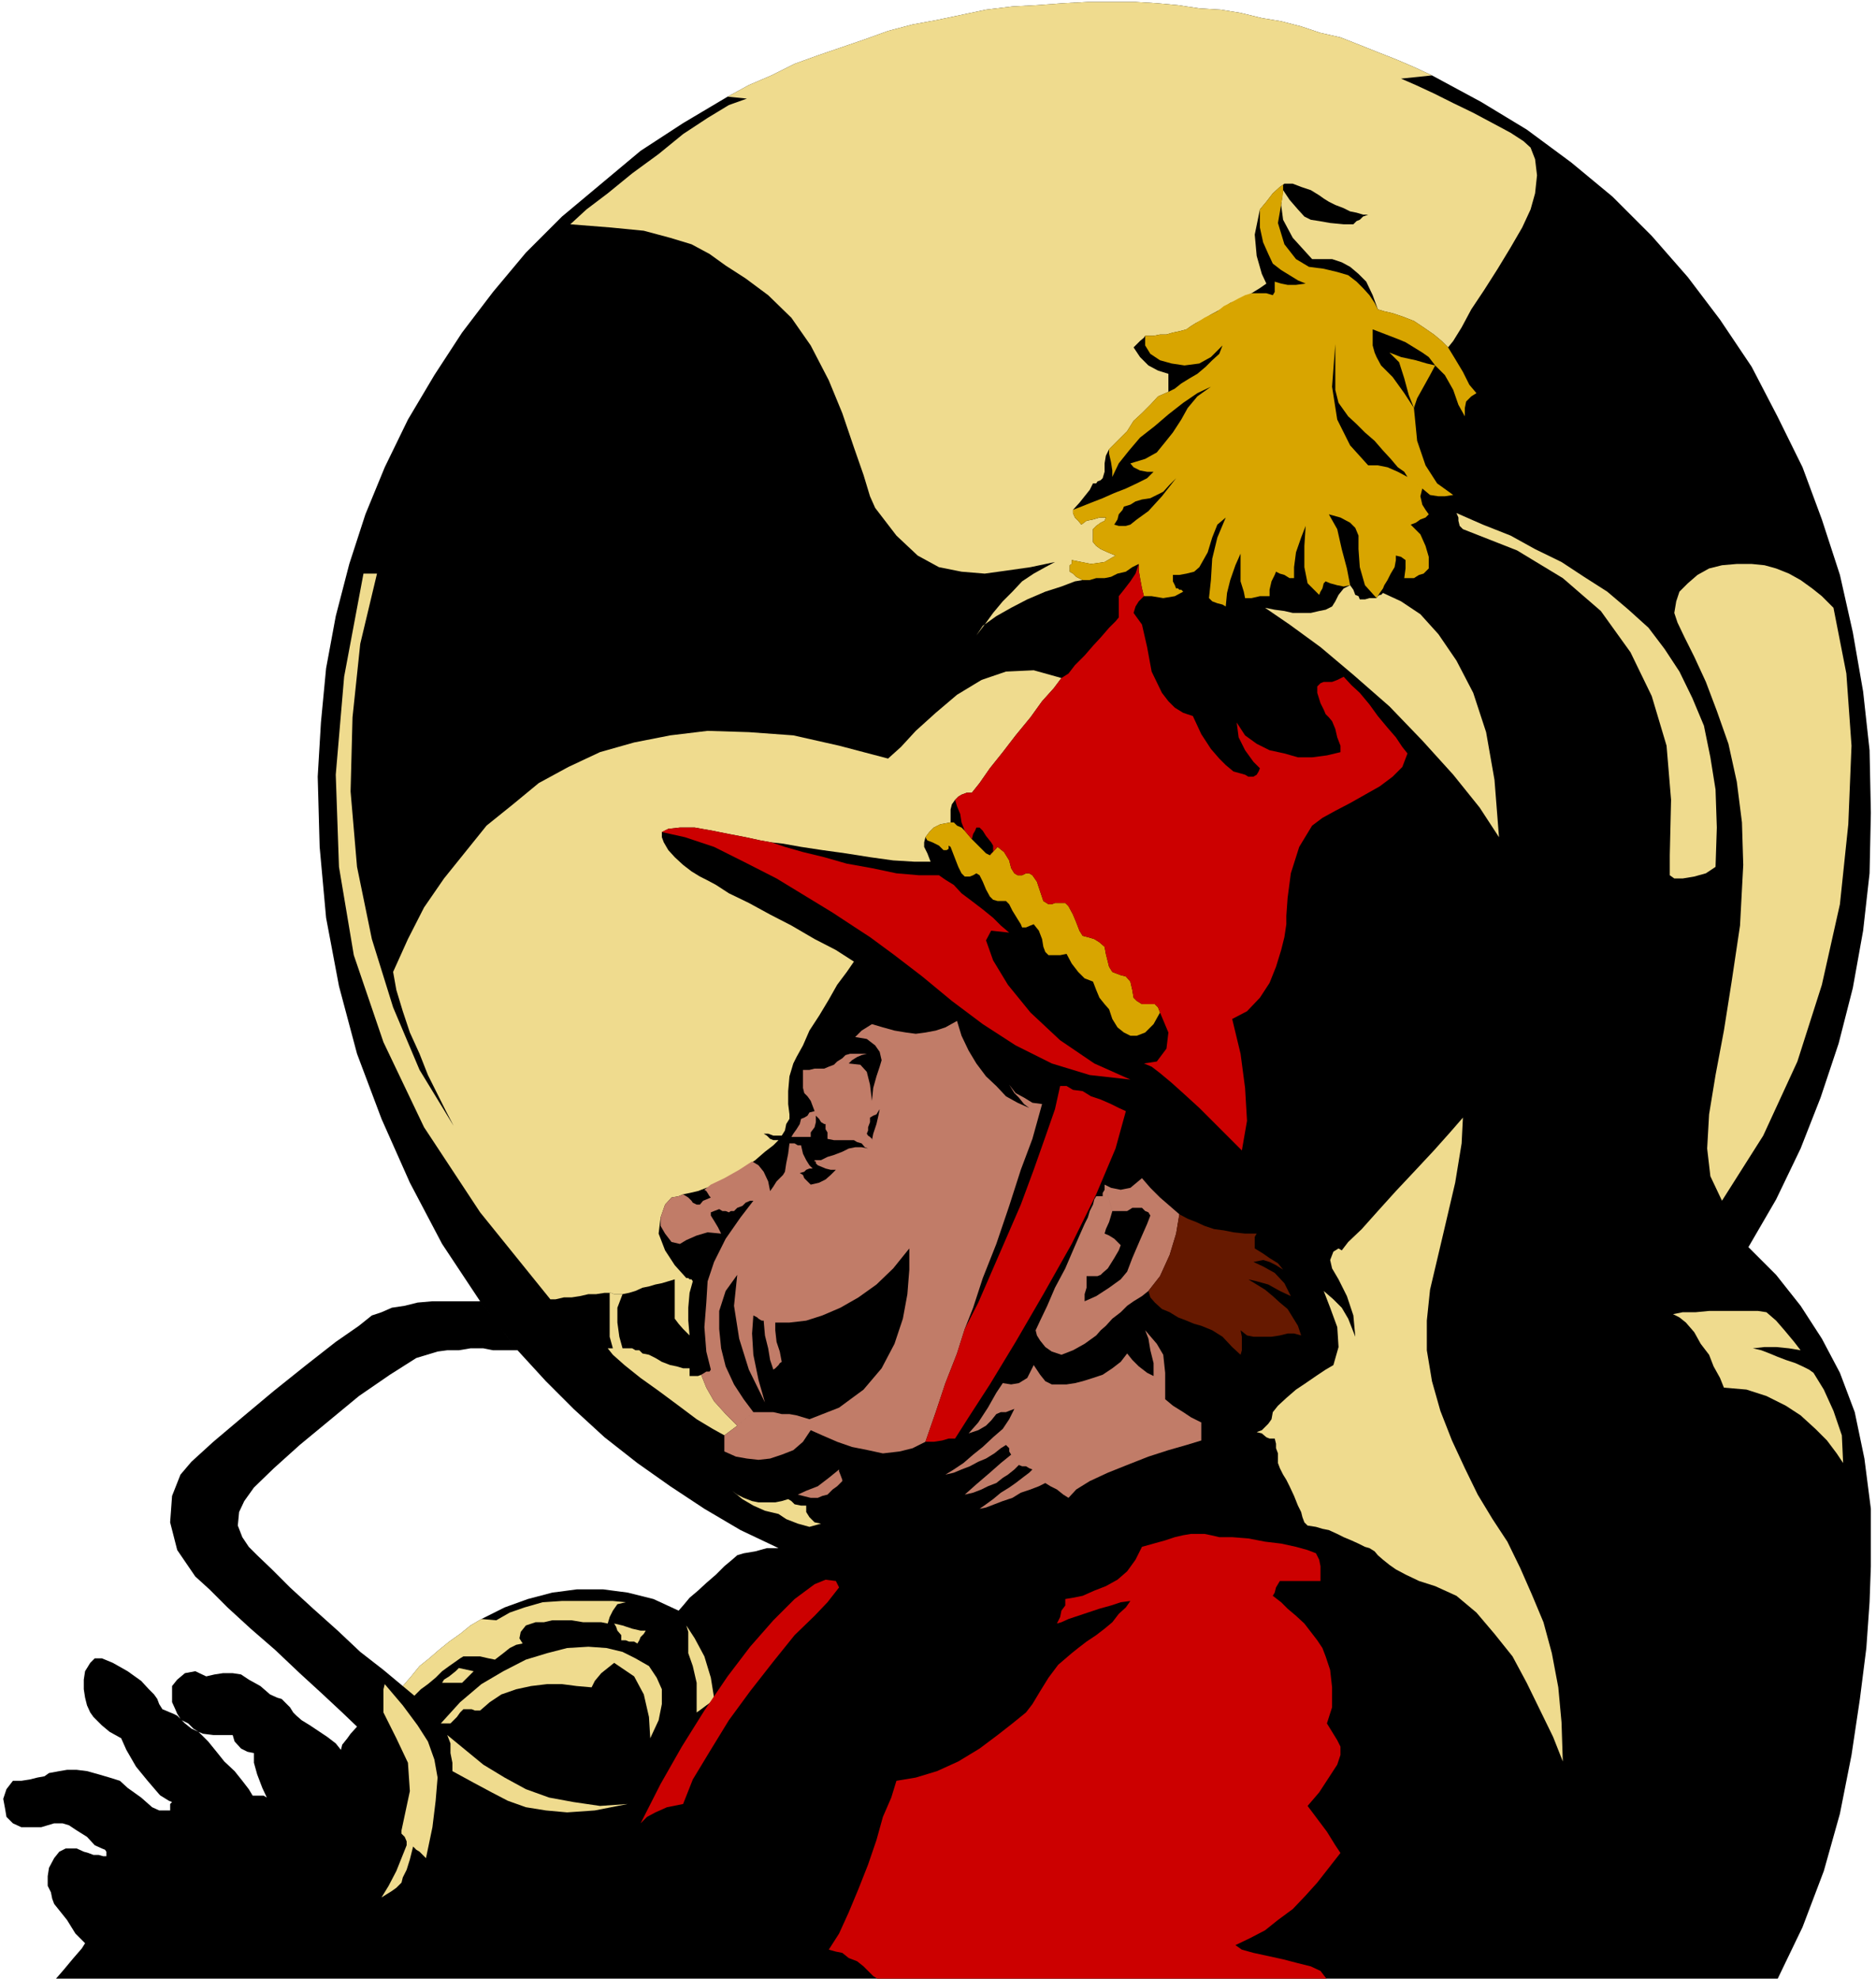 <?xml version="1.0" encoding="UTF-8" standalone="no"?>
<svg
   xmlns:ooo="http://xml.openoffice.org/svg/export"
   xmlns:dc="http://purl.org/dc/elements/1.1/"
   xmlns:cc="http://creativecommons.org/ns#"
   xmlns:rdf="http://www.w3.org/1999/02/22-rdf-syntax-ns#"
   xmlns:svg="http://www.w3.org/2000/svg"
   xmlns="http://www.w3.org/2000/svg"
   xmlns:sodipodi="http://sodipodi.sourceforge.net/DTD/sodipodi-0.dtd"
   xmlns:inkscape="http://www.inkscape.org/namespaces/inkscape"
   version="1.2"
   width="29.11mm"
   height="30.71mm"
   viewBox="0 0 2911 3071"
   preserveAspectRatio="xMidYMid"
   xml:space="preserve"
   id="svg129"
   sodipodi:docname="mrchbnd3.svg"
   style="fill-rule:evenodd;stroke-width:28.222;stroke-linejoin:round"
   inkscape:version="0.92.5 (2060ec1f9f, 2020-04-08)"><sodipodi:namedview
   pagecolor="#ffffff"
   bordercolor="#666666"
   borderopacity="1"
   objecttolerance="10"
   gridtolerance="10"
   guidetolerance="10"
   inkscape:pageopacity="0"
   inkscape:pageshadow="2"
   inkscape:window-width="664"
   inkscape:window-height="487"
   id="namedview131"
   showgrid="false"
   inkscape:zoom="0.2102413"
   inkscape:cx="55.029922"
   inkscape:cy="58.015746"
   inkscape:window-x="0"
   inkscape:window-y="0"
   inkscape:window-maximized="0"
   inkscape:current-layer="svg129" />
 <defs
   class="ClipPathGroup"
   id="defs8">
  <clipPath
   id="presentation_clip_path"
   clipPathUnits="userSpaceOnUse">
   <rect
   x="0"
   y="0"
   width="21000"
   height="29700"
   id="rect2" />
  </clipPath>
  <clipPath
   id="presentation_clip_path_shrink"
   clipPathUnits="userSpaceOnUse">
   <rect
   x="21"
   y="29"
   width="20958"
   height="29641"
   id="rect5" />
  </clipPath>
 </defs>
 <defs
   class="TextShapeIndex"
   id="defs12">
  <g
   ooo:slide="id1"
   ooo:id-list="id3"
   id="g10" />
 </defs>
 <defs
   class="EmbeddedBulletChars"
   id="defs44">
  <g
   id="bullet-char-template-57356"
   transform="matrix(4.8828125e-4,0,0,-4.8828125e-4,0,0)">
   <path
   d="M 580,1141 1163,571 580,0 -4,571 Z"
   id="path14"
   inkscape:connector-curvature="0" />
  </g>
  <g
   id="bullet-char-template-57354"
   transform="matrix(4.8828125e-4,0,0,-4.8828125e-4,0,0)">
   <path
   d="M 8,1128 H 1137 V 0 H 8 Z"
   id="path17"
   inkscape:connector-curvature="0" />
  </g>
  <g
   id="bullet-char-template-10146"
   transform="matrix(4.8828125e-4,0,0,-4.8828125e-4,0,0)">
   <path
   d="M 174,0 602,739 174,1481 1456,739 Z M 1358,739 309,1346 659,739 Z"
   id="path20"
   inkscape:connector-curvature="0" />
  </g>
  <g
   id="bullet-char-template-10132"
   transform="matrix(4.8828125e-4,0,0,-4.8828125e-4,0,0)">
   <path
   d="M 2015,739 1276,0 H 717 l 543,543 H 174 v 393 h 1086 l -543,545 h 557 z"
   id="path23"
   inkscape:connector-curvature="0" />
  </g>
  <g
   id="bullet-char-template-10007"
   transform="matrix(4.8828125e-4,0,0,-4.8828125e-4,0,0)">
   <path
   d="m 0,-2 c -7,16 -16,29 -25,39 l 381,530 c -94,256 -141,385 -141,387 0,25 13,38 40,38 9,0 21,-2 34,-5 21,4 42,12 65,25 l 27,-13 111,-251 280,301 64,-25 24,25 c 21,-10 41,-24 62,-43 C 886,937 835,863 770,784 769,783 710,716 594,584 L 774,223 c 0,-27 -21,-55 -63,-84 l 16,-20 C 717,90 699,76 672,76 641,76 570,178 457,381 L 164,-76 c -22,-34 -53,-51 -92,-51 -42,0 -63,17 -64,51 -7,9 -10,24 -10,44 0,9 1,19 2,30 z"
   id="path26"
   inkscape:connector-curvature="0" />
  </g>
  <g
   id="bullet-char-template-10004"
   transform="matrix(4.8828125e-4,0,0,-4.8828125e-4,0,0)">
   <path
   d="M 285,-33 C 182,-33 111,30 74,156 52,228 41,333 41,471 c 0,78 14,145 41,201 34,71 87,106 158,106 53,0 88,-31 106,-94 l 23,-176 c 8,-64 28,-97 59,-98 l 735,706 c 11,11 33,17 66,17 42,0 63,-15 63,-46 V 965 c 0,-36 -10,-64 -30,-84 L 442,47 C 390,-6 338,-33 285,-33 Z"
   id="path29"
   inkscape:connector-curvature="0" />
  </g>
  <g
   id="bullet-char-template-9679"
   transform="matrix(4.8828125e-4,0,0,-4.8828125e-4,0,0)">
   <path
   d="M 813,0 C 632,0 489,54 383,161 276,268 223,411 223,592 c 0,181 53,324 160,431 106,107 249,161 430,161 179,0 323,-54 432,-161 108,-107 162,-251 162,-431 0,-180 -54,-324 -162,-431 C 1136,54 992,0 813,0 Z"
   id="path32"
   inkscape:connector-curvature="0" />
  </g>
  <g
   id="bullet-char-template-8226"
   transform="matrix(4.8828125e-4,0,0,-4.8828125e-4,0,0)">
   <path
   d="m 346,457 c -73,0 -137,26 -191,78 -54,51 -81,114 -81,188 0,73 27,136 81,188 54,52 118,78 191,78 73,0 134,-26 185,-79 51,-51 77,-114 77,-187 0,-75 -25,-137 -76,-188 -50,-52 -112,-78 -186,-78 z"
   id="path35"
   inkscape:connector-curvature="0" />
  </g>
  <g
   id="bullet-char-template-8211"
   transform="matrix(4.8828125e-4,0,0,-4.8828125e-4,0,0)">
   <path
   d="M -4,459 H 1135 V 606 H -4 Z"
   id="path38"
   inkscape:connector-curvature="0" />
  </g>
  <g
   id="bullet-char-template-61548"
   transform="matrix(4.8828125e-4,0,0,-4.8828125e-4,0,0)">
   <path
   d="m 173,740 c 0,163 58,303 173,419 116,115 255,173 419,173 163,0 302,-58 418,-173 116,-116 174,-256 174,-419 0,-163 -58,-303 -174,-418 C 1067,206 928,148 765,148 601,148 462,206 346,322 231,437 173,577 173,740 Z"
   id="path41"
   inkscape:connector-curvature="0" />
  </g>
 </defs>
 <g
   id="g49"
   transform="translate(-9044,-13314)">
  <g
   id="id2"
   class="Master_Slide">
   <g
   id="bg-id2"
   class="Background" />
   <g
   id="bo-id2"
   class="BackgroundObjects" />
  </g>
 </g>
 <g
   class="SlideGroup"
   id="g127"
   transform="translate(-9044,-13314)">
  <g
   id="g125">
   <g
   id="container-id1">
    <g
   id="id1"
   class="Slide"
   clip-path="url(#presentation_clip_path)">
     <g
   class="Page"
   id="g121">
      <g
   class="Graphic"
   id="g119">
       <g
   id="id3">
        <rect
   class="BoundingBox"
   x="9044"
   y="13314"
   width="2911"
   height="3071"
   id="rect51"
   style="fill:none;stroke:none" />
        <defs
   id="defs56">
         <clipPath
   id="clip_path_1"
   clipPathUnits="userSpaceOnUse">
          <path
   d="m 9044,13314 h 2910 v 3070 H 9044 Z"
   id="path53"
   inkscape:connector-curvature="0" />
         </clipPath>
        </defs>
        <g
   clip-path="url(#clip_path_1)"
   id="g116">
         <path
   d="m 9789,15333 -59,-89 -50,-95 -44,-99 -38,-101 -28,-105 -20,-106 -10,-110 -3,-109 5,-84 8,-84 15,-81 21,-81 25,-77 30,-73 36,-74 41,-69 43,-66 48,-63 51,-61 56,-56 61,-51 61,-51 66,-43 69,-41 33,-18 35,-15 36,-18 36,-13 35,-12 38,-13 36,-13 38,-10 38,-7 38,-8 38,-8 41,-5 38,-2 41,-3 38,-2 h 41 33 l 33,2 33,3 33,5 33,2 31,5 33,8 30,5 31,8 30,10 31,7 28,11 30,12 28,11 28,12 28,13 76,41 71,43 69,51 64,53 61,61 56,64 50,66 49,73 40,77 39,79 30,81 28,86 20,89 16,92 10,91 2,97 -2,94 -10,89 -16,89 -22,86 -28,84 -31,79 -38,79 -43,74 43,43 38,48 33,51 28,53 23,61 15,72 10,78 v 89 l -2,56 -5,71 -10,79 -13,87 -18,91 -25,89 -33,87 -39,81 h -254 -445 -696 -1277 l 13,-15 15,-18 13,-15 5,-8 -15,-15 -13,-21 -12,-15 -8,-10 -3,-8 -2,-10 -5,-10 v -15 l 2,-13 8,-15 8,-10 10,-5 h 7 10 l 11,5 7,2 8,3 h 8 l 7,2 h 5 v -2 -5 l -2,-3 -5,-2 -11,-5 -12,-13 -16,-10 -12,-8 -10,-3 h -13 l -10,3 -10,3 h -13 -18 l -13,-6 -10,-10 -2,-12 -3,-16 5,-15 10,-13 h 13 l 13,-2 12,-3 11,-2 7,-5 16,-3 12,-2 h 15 l 16,2 18,5 17,5 16,5 12,11 21,15 17,15 11,5 h 5 5 2 5 v -2 -5 -3 l 3,-3 -5,-2 -8,-5 -5,-3 -2,-2 -18,-21 -18,-22 -15,-26 -8,-18 -18,-10 -12,-10 -13,-13 -5,-7 -5,-11 -3,-12 -2,-13 v -15 l 2,-13 8,-13 7,-7 h 11 l 17,7 23,13 21,15 12,13 8,8 5,7 3,8 5,8 5,2 7,3 5,2 6,3 7,7 10,5 8,8 8,5 5,5 10,10 13,16 12,15 16,15 12,15 10,13 6,10 h 5 5 7 l 5,3 -7,-15 -8,-21 -5,-18 v -15 l -10,-2 -10,-5 -10,-11 -3,-10 h -15 -15 l -16,-2 -7,-3 -11,-5 -10,-8 -7,-7 -5,-8 -3,-7 -5,-11 v -12 -13 l 8,-10 12,-10 16,-3 17,8 13,-3 13,-2 h 15 l 13,2 12,8 18,10 15,13 11,5 7,2 3,3 5,5 5,5 5,8 5,5 8,7 13,8 12,8 15,10 13,10 8,10 2,-8 8,-10 5,-7 10,-11 -23,-22 -30,-28 -36,-33 -38,-36 -38,-33 -36,-33 -28,-28 -22,-20 -28,-41 -11,-43 3,-41 13,-33 17,-20 34,-31 45,-38 49,-41 50,-40 46,-36 36,-25 20,-16 15,-5 16,-7 20,-3 20,-5 23,-2 h 23 25 26 l 58,76 h -10 -12 -16 l -15,-3 h -20 l -18,3 h -18 l -15,2 -33,10 -41,26 -48,33 -46,38 -46,38 -40,36 -31,30 -15,21 -8,17 -2,21 7,18 10,15 13,13 23,22 28,28 36,33 38,34 35,33 36,28 30,25 13,-15 13,-16 15,-12 15,-13 16,-13 17,-12 16,-13 17,-10 36,-18 36,-13 38,-10 38,-5 h 41 l 38,5 40,10 39,18 7,-8 10,-12 13,-11 13,-12 15,-13 13,-13 12,-10 8,-7 10,-3 18,-3 18,-5 h 18 l -59,-28 -56,-33 -53,-35 -51,-36 -51,-40 -48,-44 -43,-43 -44,-48 z"
   id="path58"
   inkscape:connector-curvature="0"
   style="fill:#000000;stroke:none" />
         <path
   d="m 11370,14613 -30,-46 -41,-51 -48,-53 -51,-53 -56,-49 -51,-43 -48,-35 -38,-26 15,3 15,2 13,3 h 15 13 l 13,-3 10,-2 10,-5 5,-8 5,-10 8,-10 10,-5 5,7 3,8 5,2 2,5 h 8 l 7,-2 h 5 6 l 2,-3 3,-2 h 2 l 3,-3 28,13 30,20 28,31 28,41 26,50 20,61 13,74 z"
   id="path60"
   inkscape:connector-curvature="0"
   style="fill:#efdb8e;stroke:none" />
         <path
   d="m 9791,15826 -17,10 -16,13 -17,12 -16,13 -15,13 -15,12 -13,16 -13,15 18,15 10,-10 11,-8 12,-10 10,-10 11,-8 10,-7 7,-5 5,-3 h 11 15 l 13,3 10,2 13,-10 10,-8 10,-5 10,-2 -5,-8 2,-10 8,-10 15,-5 h 13 l 13,-3 h 15 15 l 18,3 h 13 15 l 10,2 3,-10 5,-10 7,-10 13,-3 -20,-2 h -23 -28 -28 l -30,2 -28,8 -23,8 -21,12 z"
   id="path62"
   inkscape:connector-curvature="0"
   style="fill:#efdb8e;stroke:none" />
         <path
   d="m 10994,15536 8,2 7,6 5,2 h 8 l 2,8 v 7 l 3,8 v 8 7 l 3,8 5,10 5,8 5,10 7,15 6,15 5,10 2,8 3,8 5,5 13,2 10,3 10,2 13,6 10,5 12,5 11,5 10,5 7,2 8,5 5,6 8,7 10,8 10,7 15,8 21,10 25,8 33,15 31,26 28,33 28,35 22,41 21,43 20,41 15,38 -2,-61 -5,-54 -10,-53 -13,-48 -18,-43 -18,-41 -20,-41 -23,-35 -23,-38 -20,-41 -20,-43 -18,-46 -13,-46 -8,-48 v -46 l 5,-48 21,-89 18,-77 10,-61 2,-40 -20,23 -25,28 -28,30 -31,33 -28,31 -25,28 -21,20 -10,13 -5,-3 -8,5 -5,13 3,13 10,17 13,26 10,30 3,33 -11,-28 -10,-17 -13,-13 -15,-13 10,26 11,30 2,31 -8,28 -12,7 -15,10 -16,11 -15,10 -15,13 -13,12 -8,10 -2,11 -5,7 -5,5 -5,5 z"
   id="path64"
   inkscape:connector-curvature="0"
   style="fill:#efdb8e;stroke:none" />
         <path
   d="m 11716,15177 64,-101 53,-115 38,-119 28,-125 13,-124 5,-122 -8,-112 -20,-102 -18,-18 -15,-12 -18,-13 -18,-10 -20,-8 -18,-5 -20,-2 h -23 l -23,2 -20,5 -18,10 -15,13 -13,13 -5,15 -3,18 5,15 11,23 15,30 18,39 17,45 18,51 13,59 8,63 2,66 -5,94 -13,87 -12,76 -13,69 -10,61 -3,53 5,43 z"
   id="path66"
   inkscape:connector-curvature="0"
   style="fill:#efdb8e;stroke:none" />
         <path
   d="m 11304,14110 41,18 43,17 38,21 41,20 35,23 36,23 33,28 31,28 25,33 23,35 20,41 18,43 10,49 8,50 2,59 -2,61 -15,10 -18,5 -18,3 h -13 l -7,-5 v -11 -10 -10 l 2,-86 -7,-84 -23,-77 -33,-68 -46,-64 -59,-51 -71,-43 -84,-33 -5,-5 -2,-8 v -5 z"
   id="path68"
   inkscape:connector-curvature="0"
   style="fill:#efdb8e;stroke:none" />
         <path
   d="m 11291,13853 8,-10 13,-21 15,-28 20,-30 21,-33 20,-33 18,-31 13,-28 7,-25 3,-28 -3,-25 -7,-18 -11,-10 -20,-13 -28,-15 -30,-16 -31,-15 -30,-15 -28,-13 -23,-10 48,-5 -28,-13 -28,-12 -28,-11 -30,-12 -28,-11 -31,-7 -30,-10 -31,-8 -30,-5 -33,-8 -31,-5 -33,-2 -33,-5 -33,-3 -33,-2 h -33 -41 l -38,2 -41,3 -38,2 -41,5 -38,8 -38,8 -38,7 -38,10 -36,13 -38,13 -35,12 -36,13 -36,18 -35,15 -33,18 30,3 -28,10 -33,20 -38,25 -38,31 -41,30 -38,31 -33,25 -25,23 63,5 51,5 41,11 33,10 28,15 25,18 31,20 35,26 36,35 30,43 28,54 21,51 18,53 15,43 10,33 8,18 33,43 33,31 33,18 35,7 36,3 36,-5 35,-5 38,-8 -15,8 -18,10 -18,12 -15,16 -15,15 -15,18 -13,18 -13,17 10,-15 21,-15 23,-13 25,-13 28,-12 25,-8 21,-8 12,-2 -10,-5 -5,-5 -5,-3 v -5 -5 l 3,-2 v -6 0 l 15,3 15,3 21,-3 17,-10 -12,-5 -11,-5 -7,-5 -5,-6 v -20 l 5,-5 7,-5 6,-3 2,-5 h -10 l -10,3 -10,2 -8,6 -5,-6 -5,-5 -3,-7 v -5 l 10,-11 8,-10 8,-10 5,-10 h 5 l 2,-3 5,-2 3,-3 3,-10 v -13 l 2,-12 5,-10 8,-8 10,-10 10,-10 10,-16 13,-12 13,-13 12,-13 16,-7 v -8 -8 -7 -5 l -16,-5 -15,-8 -13,-13 -10,-15 5,-5 5,-5 6,-5 2,-3 h 13 l 10,-2 h 10 l 10,-3 10,-2 11,-3 7,-5 8,-5 10,-5 13,-8 15,-8 15,-10 18,-7 15,-8 13,-8 10,-7 -7,-15 -8,-28 -3,-33 8,-39 10,-12 10,-13 11,-10 7,-5 h 13 l 13,5 15,5 13,8 7,5 8,5 10,5 13,5 10,5 10,2 10,3 h 8 l -8,3 -5,5 -5,2 -5,5 h -15 l -21,-2 -17,-3 -13,-2 -10,-5 -10,-11 -13,-15 -10,-15 -3,23 3,23 15,28 30,33 h 16 15 l 15,5 13,7 13,11 12,12 10,21 8,22 10,3 13,3 15,5 18,7 15,10 16,11 12,10 z"
   id="path70"
   inkscape:connector-curvature="0"
   style="fill:#efdb8e;stroke:none" />
         <path
   d="m 10109,15297 -18,-20 -15,-23 -10,-26 3,-25 7,-20 10,-11 11,-2 7,-3 10,-2 13,-3 13,-5 10,-2 8,-6 12,-7 16,-8 15,-10 15,-10 15,-13 13,-10 8,-8 h -8 l -5,-2 -5,-5 -5,-3 h 7 l 8,3 h 5 8 l 5,-8 2,-10 5,-8 v -7 l -2,-16 v -20 l 2,-23 6,-20 5,-10 10,-18 10,-23 15,-23 15,-25 13,-23 15,-20 11,-16 -28,-18 -33,-17 -36,-21 -33,-17 -33,-18 -31,-15 -20,-13 -15,-8 -10,-5 -13,-8 -13,-10 -13,-12 -10,-11 -7,-12 -3,-8 v -8 l 10,-5 18,-2 h 23 l 28,5 25,5 26,5 23,5 17,3 18,2 28,5 33,5 36,5 38,6 36,5 33,2 h 25 l -5,-13 -5,-10 v -7 l 2,-8 6,-8 7,-7 10,-5 16,-3 v -10 -10 l 2,-8 5,-7 5,-5 5,-3 8,-3 h 8 l 12,-15 16,-23 20,-25 20,-26 23,-28 18,-25 18,-20 12,-16 -43,-12 -43,2 -38,13 -38,23 -33,28 -31,28 -23,25 -20,18 -76,-20 -71,-16 -69,-5 -64,-2 -58,7 -56,11 -53,15 -49,23 -46,25 -40,33 -41,33 -33,41 -33,41 -31,45 -25,49 -23,51 5,28 10,33 11,33 15,33 13,33 15,30 13,26 12,23 -53,-87 -41,-97 -33,-106 -23,-112 -10,-117 3,-115 12,-114 26,-109 h -21 l -30,160 -13,152 5,143 23,137 46,135 63,132 87,132 109,135 h 8 l 13,-3 h 12 l 13,-2 13,-3 h 12 l 13,-2 h 8 2 l 5,2 h 8 5 l 10,-2 10,-3 11,-5 10,-2 10,-3 10,-2 10,-3 10,-3 v 21 18 12 10 l 6,8 7,8 5,5 5,5 -2,-23 v -20 l 2,-23 5,-18 -2,-3 h -3 l -2,-2 z"
   id="path72"
   inkscape:connector-curvature="0"
   style="fill:#efdb8e;stroke:none" />
         <path
   d="m 10018,16113 -51,10 -43,3 -33,-3 -31,-5 -28,-10 -25,-13 -28,-15 -33,-18 v -13 l -3,-15 v -15 l -5,-13 28,23 28,23 33,20 33,18 36,13 38,7 41,6 z"
   id="path74"
   inkscape:connector-curvature="0"
   style="fill:#efdb8e;stroke:none" />
         <path
   d="m 9636,16258 11,-18 12,-23 10,-25 6,-15 v -6 l -3,-7 -5,-5 v -5 l 13,-61 -3,-44 -18,-38 -20,-40 v -11 -12 -13 l 2,-8 28,33 23,31 16,25 10,28 5,28 -3,36 -5,41 -10,48 -5,-5 -5,-5 -5,-3 -5,-5 -5,20 -5,16 -6,12 -2,8 -8,8 -7,5 -8,5 z"
   id="path76"
   inkscape:connector-curvature="0"
   style="fill:#efdb8e;stroke:none" />
         <path
   d="m 9730,15925 3,-5 8,-5 10,-8 5,-5 23,5 -18,18 h -8 -7 -8 z"
   id="path78"
   inkscape:connector-curvature="0"
   style="fill:#efdb8e;stroke:none" />
         <path
   d="m 9728,15988 30,-33 33,-28 34,-20 35,-18 33,-10 31,-8 33,-2 28,2 25,6 20,10 21,12 12,18 8,18 v 23 l -5,25 -13,28 -2,-33 -8,-35 -15,-28 -31,-21 -10,8 -10,8 -10,12 -5,10 -23,-2 -23,-3 h -23 l -25,3 -23,5 -23,8 -18,12 -15,13 h -8 l -5,-2 h -7 -6 l -5,5 -5,7 -5,5 -5,5 z"
   id="path80"
   inkscape:connector-curvature="0"
   style="fill:#efdb8e;stroke:none" />
         <path
   d="m 10008,15859 v -8 l -6,-7 -2,-6 -3,-5 13,3 15,5 13,3 h 8 l -3,5 -5,5 -2,5 -3,5 -5,-3 h -8 l -5,-2 z"
   id="path82"
   inkscape:connector-curvature="0"
   style="fill:#efdb8e;stroke:none" />
         <path
   d="m 10125,15971 v -23 -23 l -6,-26 -7,-20 v -10 -13 -10 l -3,-10 13,20 15,28 10,33 5,31 -5,7 -7,5 -8,6 z"
   id="path84"
   inkscape:connector-curvature="0"
   style="fill:#efdb8e;stroke:none" />
         <path
   d="m 11904,15584 -10,-15 -15,-20 -18,-18 -23,-21 -23,-15 -30,-15 -31,-10 -35,-3 -6,-15 -10,-18 -7,-18 -13,-17 -10,-18 -13,-15 -10,-8 -10,-5 15,-3 h 20 l 21,-2 h 20 23 18 15 l 13,2 15,13 13,15 15,18 10,13 -18,-3 -20,-2 h -18 l -18,2 13,3 13,5 12,5 13,5 15,5 11,5 10,5 7,5 16,26 15,33 13,38 z"
   id="path86"
   inkscape:connector-curvature="0"
   style="fill:#efdb8e;stroke:none" />
         <path
   d="m 10180,15627 16,13 17,10 18,8 21,5 12,8 18,7 18,5 18,-5 -10,-2 -8,-8 -5,-8 v -10 h -8 l -10,-2 -5,-5 -5,-3 -10,3 -10,2 h -13 -13 l -10,-2 -13,-5 -10,-5 z"
   id="path88"
   inkscape:connector-curvature="0"
   style="fill:#efdb8e;stroke:none" />
         <path
   d="m 10188,15526 -20,15 -18,-10 -25,-15 -28,-21 -31,-23 -28,-20 -25,-20 -18,-16 -8,-10 h 8 l -5,-18 v -22 -23 -23 h 2 l 5,2 h 8 5 l -8,21 v 23 l 3,22 5,18 h 8 7 l 5,3 h 6 l 5,5 10,2 10,5 10,6 13,5 10,2 10,3 h 10 v 2 3 5 2 h 5 6 2 l 5,-2 8,20 12,21 18,20 z"
   id="path90"
   inkscape:connector-curvature="0"
   style="fill:#efdb8e;stroke:none" />
         <path
   d="m 10874,15198 -15,-13 -15,-13 -15,-15 -13,-15 -18,15 -15,3 -15,-3 -10,-5 12,41 h 8 8 7 l 5,-3 3,-2 h 5 2 3 5 l 5,5 5,2 3,5 -5,13 -11,25 -12,28 -8,21 -10,12 -18,13 -20,13 -18,8 v -11 l 3,-10 v -10 -8 h 10 7 l 5,-2 3,-3 8,-7 10,-16 7,-12 3,-8 -5,-5 -5,-5 -8,-5 -7,-3 2,-7 5,-11 3,-10 2,-7 -12,-41 v 5 3 l -3,5 v 5 h -3 -2 -3 -2 l -3,5 -2,8 -5,10 -3,10 -5,10 -8,18 -10,23 -12,28 -16,30 -12,28 -11,23 -7,15 2,8 5,8 8,10 10,7 15,5 18,-7 18,-10 18,-13 7,-8 8,-7 10,-11 13,-10 10,-10 10,-7 13,-8 10,-8 18,-23 15,-33 10,-33 z"
   id="path92"
   inkscape:connector-curvature="0"
   style="fill:#c17c68;stroke:none" />
         <path
   d="m 10666,15615 -10,5 -13,5 -15,5 -13,8 -15,5 -13,5 -13,5 -10,2 10,-7 11,-8 12,-10 13,-8 10,-7 13,-10 8,-6 5,-5 -5,-2 -5,-3 h -6 l -5,-2 -7,7 -10,8 -8,5 -10,8 -13,5 -10,5 -13,5 -13,3 18,-16 21,-18 17,-15 16,-13 -3,-5 v -5 l -2,-2 -3,-3 -8,5 -10,8 -13,8 -12,5 -13,7 -13,5 -12,5 -13,3 13,-8 15,-10 15,-13 15,-12 16,-15 15,-13 10,-15 8,-16 -8,3 -5,2 h -8 l -7,3 -8,10 -8,8 -12,7 -15,5 15,-17 15,-23 13,-23 10,-15 13,2 12,-2 13,-8 10,-20 10,15 8,10 10,5 h 13 10 l 13,-2 12,-3 16,-5 15,-5 15,-10 13,-10 10,-13 8,10 10,10 13,10 10,5 v -20 l -5,-20 -3,-18 -5,-13 18,21 10,17 3,28 v 41 l 12,10 16,10 12,8 16,8 v 5 7 8 8 l -23,7 -28,8 -31,10 -33,13 -30,12 -28,13 -21,13 -12,13 -8,-5 -10,-8 -10,-5 z"
   id="path94"
   inkscape:connector-curvature="0"
   style="fill:#c17c68;stroke:none" />
         <path
   d="m 10282,15633 8,2 12,3 h 11 l 7,-3 8,-2 8,-8 7,-5 8,-8 v -2 l -3,-8 -2,-5 v -3 l -16,13 -17,13 -18,7 z"
   id="path96"
   inkscape:connector-curvature="0"
   style="fill:#c17c68;stroke:none" />
         <path
   d="m 10541,15376 13,-33 15,-46 21,-53 20,-59 18,-56 18,-48 10,-36 5,-18 -15,-2 -13,-8 -13,-7 -10,-13 8,13 7,7 8,10 8,6 -18,-8 -18,-10 -15,-16 -16,-15 -15,-20 -12,-20 -11,-23 -7,-23 -18,10 -15,5 -16,3 -15,2 -15,-2 -18,-3 -18,-5 -17,-5 -8,5 -8,5 -5,5 -5,5 18,3 13,10 7,10 3,13 -3,10 -5,15 -5,18 -2,20 -3,-25 -5,-20 -10,-11 -18,-2 5,-5 8,-5 7,-3 8,-2 h -15 -11 l -7,2 -5,5 -8,5 -5,5 -8,3 -7,3 h -8 -7 l -8,2 h -10 v 10 10 8 l 2,8 5,5 5,7 3,8 3,8 -8,2 -3,5 -5,3 -5,2 -2,8 -5,8 -5,7 -3,5 h 8 7 8 7 v -7 l 6,-8 2,-8 v -10 l 5,5 3,5 5,3 h 2 v 8 l 3,5 v 5 5 l 10,2 h 13 10 8 l 20,-10 2,-5 v -5 l 3,-8 v -7 l 5,-3 5,-2 3,-5 2,-3 -2,10 -3,13 -5,15 -2,10 v -2 l -3,-3 -3,-2 -2,-3 -20,10 5,3 7,2 5,6 5,2 -10,-2 h -10 l -10,2 -10,5 -13,5 -10,3 -10,5 h -10 v 2 h 2 v 3 l 3,3 5,2 7,3 8,2 h 8 l -8,8 -8,7 -10,5 -13,3 -5,-5 -5,-5 -2,-5 -5,-3 7,-2 3,-3 5,-2 h 5 l -5,-5 -5,-8 -5,-10 -3,-13 h -5 l -5,-3 h -2 -6 l -2,16 -3,15 -2,13 -3,5 -5,5 -5,5 -5,8 -5,7 -3,-15 -7,-15 -8,-10 -10,-6 -20,13 -23,13 -21,10 -10,8 3,2 2,3 3,5 2,2 -7,3 -5,2 -5,6 h -5 l -6,-3 -2,-3 -5,-5 -8,-5 -7,3 -11,2 -10,11 -7,20 v 13 l 7,12 10,13 13,3 10,-6 16,-7 17,-5 21,2 -5,-10 -6,-10 -5,-8 v -5 l 5,-2 8,-3 5,3 h 5 l 5,2 3,-2 h 5 l 5,-5 8,-3 5,-5 7,-3 h 5 l -20,26 -23,33 -18,36 -10,30 -2,33 -3,38 3,38 7,28 -2,3 h -5 l -3,2 -5,3 8,20 12,21 18,20 18,18 25,-21 -15,-20 -15,-23 -13,-28 -7,-28 -3,-30 v -28 l 10,-31 18,-25 -5,48 8,51 15,48 25,51 -10,-35 -8,-39 -2,-33 2,-28 6,3 2,2 5,3 h 3 l 2,23 5,20 3,18 5,15 3,-2 5,-5 2,-3 3,-2 -3,-16 -5,-15 -2,-18 v -12 h 22 l 26,-3 25,-8 28,-12 28,-16 28,-20 26,-25 25,-31 v 33 l -3,38 -7,38 -13,39 -20,38 -28,33 -38,28 -46,18 -10,-3 -10,-3 -11,-2 h -12 l -13,-3 h -10 -10 -11 l -25,21 -20,15 v 8 5 5 7 l 18,8 17,3 18,2 18,-2 18,-6 18,-7 15,-13 12,-18 18,8 23,10 23,8 25,5 23,5 26,-3 20,-5 20,-10 16,-46 15,-45 18,-46 z"
   id="path98"
   inkscape:connector-curvature="0"
   style="fill:#c17c68;stroke:none" />
         <path
   d="m 10826,15317 18,-23 15,-33 10,-33 5,-30 13,7 13,5 13,6 15,5 15,2 15,3 18,2 h 18 l -3,5 v 8 5 5 l 13,8 10,7 13,8 8,10 -11,-7 -10,-5 -10,-3 -15,3 15,7 18,10 15,16 10,20 -17,-8 -18,-10 -18,-5 -13,-3 13,8 13,8 12,10 11,10 12,10 8,13 8,13 5,15 -11,-3 h -10 l -12,3 -13,2 h -15 -13 l -10,-2 -10,-8 2,10 v 11 10 l -2,7 -13,-12 -15,-16 -16,-10 -17,-7 -11,-3 -12,-5 -13,-5 -13,-8 -12,-5 -11,-10 -7,-8 z"
   id="path100"
   inkscape:connector-curvature="0"
   style="fill:#661900;stroke:none" />
         <path
   d="m 10811,14189 v 10 l 2,12 3,16 3,12 h 12 l 18,3 18,-3 13,-7 -3,-3 h -3 l -2,-2 h -3 l -2,-5 -3,-6 v -5 -5 h 10 l 11,-2 12,-3 8,-7 13,-23 7,-23 8,-20 13,-11 -13,31 -8,33 -2,33 -3,28 5,5 8,3 8,2 5,3 2,-21 5,-20 8,-23 8,-18 v 26 17 l 5,16 2,10 h 10 l 13,-3 h 8 7 v -10 l 3,-13 5,-10 2,-5 6,3 7,2 8,5 h 7 v -17 l 3,-23 8,-23 7,-18 -2,31 v 33 l 5,25 18,18 2,-5 3,-5 2,-8 3,-3 7,3 11,3 10,2 10,-2 -5,-26 -8,-30 -7,-31 -13,-23 18,5 15,8 8,8 5,12 v 21 l 2,28 8,28 18,20 5,-8 5,-7 2,-5 5,-8 5,-10 6,-10 2,-11 v -7 l 8,2 7,5 v 13 l -2,15 h 15 l 8,-5 7,-2 8,-8 v -18 l -5,-17 -8,-18 -15,-15 8,-3 7,-5 8,-3 5,-5 -5,-7 -5,-8 -3,-13 3,-12 -23,-18 -15,-8 -16,-7 -15,-3 h -15 l -28,-31 -20,-40 -8,-51 5,-66 v 43 28 l 5,20 15,21 13,12 13,13 15,13 13,15 12,13 11,13 10,7 5,8 23,18 12,10 13,2 h 10 l 13,-2 -25,-18 -18,-28 -13,-38 -5,-51 -15,-23 -18,-25 -18,-18 -7,-13 -3,-7 -3,-11 v -12 -13 l 13,5 13,5 13,5 12,5 13,8 13,8 10,7 10,13 -13,-3 -17,-5 -23,-5 -18,-7 15,15 8,25 7,26 8,20 5,-15 10,-18 10,-18 8,-15 15,15 13,23 8,23 10,18 v -13 l 2,-10 8,-8 8,-5 -11,-13 -10,-20 -12,-20 -11,-18 -10,-10 -12,-10 -16,-11 -15,-10 -18,-7 -15,-5 -13,-3 -10,-3 -5,-10 -8,-12 -10,-11 -10,-10 -13,-10 -17,-5 -21,-5 -23,-3 -20,-12 -18,-23 -10,-33 8,-46 v -5 -3 -5 l 2,-2 -7,5 -11,10 -10,13 -10,12 v 28 l 5,23 8,18 7,15 13,10 13,8 13,8 12,5 -15,2 h -13 l -10,-2 -10,-3 v 5 5 6 l -3,5 -10,-3 h -10 -13 l -10,3 -10,5 -13,7 -10,5 -10,8 -10,5 -10,5 -8,5 -5,3 -8,5 -7,5 -11,3 -10,2 -10,3 h -10 l -10,2 h -13 v 15 l 8,13 15,10 18,5 20,3 23,-3 18,-10 18,-18 -5,13 -11,10 -10,10 -13,11 -12,7 -13,8 -10,8 -10,5 -16,7 -12,13 -13,13 -13,12 -10,16 -10,10 -10,10 -8,8 v 7 l 3,13 2,13 v 10 l 10,-21 16,-20 17,-20 23,-18 21,-18 23,-18 22,-15 21,-10 -21,15 -15,18 -10,18 -13,20 -12,15 -13,16 -18,10 -23,7 5,6 10,5 11,2 h 10 l -10,10 -16,8 -17,8 -18,7 -18,8 -18,7 -15,6 -13,5 v 5 l 3,7 5,5 5,6 8,-6 10,-2 10,-3 h 10 l 13,11 5,-8 2,-8 6,-7 2,-5 10,-3 8,-5 10,-3 13,-2 10,-5 10,-5 10,-11 10,-10 -22,28 -21,23 -18,13 -10,8 -7,2 h -5 -6 l -7,-2 -13,-11 -2,5 -6,3 -7,5 -5,5 v 20 l 5,6 7,5 11,5 12,5 -17,10 -21,3 -15,-3 -15,-3 v 0 6 l -3,2 v 5 5 l 5,3 5,5 10,5 h 11 l 10,-3 h 13 l 10,-2 10,-5 13,-3 10,-7 z"
   id="path102"
   inkscape:connector-curvature="0"
   style="fill:#d8a500;stroke:none" />
         <path
   d="m 10844,14885 -10,18 -13,13 -13,5 h -10 l -10,-5 -10,-8 -8,-13 -5,-15 -7,-8 -8,-10 -5,-12 -5,-13 -13,-5 -10,-10 -10,-13 -8,-15 -10,2 h -10 -8 l -5,-5 -3,-8 -2,-12 -5,-13 -8,-10 -5,2 -7,3 h -6 l -2,-5 -5,-8 -8,-13 -5,-10 -5,-5 h -5 -8 l -7,-2 -5,-5 -6,-11 -5,-12 -5,-10 -5,-3 -5,3 -5,2 h -8 l -5,-5 -5,-10 -7,-18 -5,-13 -3,-2 v 5 l -3,2 h -5 l -2,-2 -5,-5 -10,-5 -8,-3 -3,-5 6,-8 7,-7 10,-5 16,-3 h 5 l 5,5 7,3 5,5 11,13 7,7 8,8 7,7 6,3 12,-13 10,8 8,13 3,12 5,8 5,3 h 7 l 6,-3 h 5 l 5,3 7,10 5,15 5,15 8,5 h 5 l 5,-2 h 8 8 l 5,5 7,13 5,12 5,13 5,8 8,2 10,3 8,5 8,7 2,11 3,12 2,8 5,8 5,2 8,3 8,2 7,8 3,13 2,12 5,5 8,5 h 5 8 7 l 5,5 z"
   id="path104"
   inkscape:connector-curvature="0"
   style="fill:#d8a500;stroke:none" />
         <path
   d="m 10038,16143 10,-10 13,-7 18,-8 25,-5 15,-38 26,-43 30,-49 33,-45 36,-46 33,-41 31,-30 20,-21 18,-23 -5,-10 -16,-2 -17,7 -31,23 -33,33 -36,41 -35,46 -36,53 -35,56 -33,58 z"
   id="path106"
   inkscape:connector-curvature="0"
   style="fill:#cc0000;stroke:none" />
         <path
   d="m 11103,16385 h -696 l -8,-5 -8,-8 -7,-7 -10,-8 -13,-5 -10,-8 -10,-2 -11,-3 16,-25 15,-33 15,-36 15,-38 13,-38 10,-36 13,-30 8,-26 30,-5 33,-10 33,-15 33,-20 28,-21 23,-18 21,-17 10,-13 12,-20 13,-21 15,-20 21,-18 10,-8 13,-10 15,-10 13,-10 12,-10 10,-13 11,-10 7,-10 -15,2 -15,5 -18,5 -18,6 -15,5 -15,5 -11,5 -7,2 5,-10 2,-10 6,-8 v -10 l 12,-2 15,-3 18,-8 18,-7 18,-10 15,-13 13,-18 10,-20 18,-5 18,-5 15,-5 13,-3 12,-2 h 10 11 l 10,2 13,3 h 20 l 25,2 26,5 25,3 23,5 18,5 13,5 5,10 2,10 v 13 10 h -18 -17 -16 -12 l -3,5 -3,5 -2,8 -3,5 13,10 10,10 13,11 13,12 10,13 10,13 8,12 5,13 7,21 3,27 v 31 l -8,25 8,13 8,13 5,10 v 13 l -5,15 -13,20 -15,23 -18,21 15,20 15,20 13,21 8,12 -18,23 -18,23 -18,20 -20,21 -23,17 -20,16 -23,12 -23,11 10,7 18,5 23,5 23,5 23,6 20,5 15,7 z"
   id="path108"
   inkscape:connector-curvature="0"
   style="fill:#cc0000;stroke:none" />
         <path
   d="m 10480,15551 16,-46 15,-45 18,-46 12,-38 21,-41 20,-46 23,-53 23,-53 20,-54 18,-51 15,-43 8,-36 h 10 l 10,6 15,2 13,8 15,5 16,7 12,6 11,5 -16,58 -30,71 -38,77 -44,78 -43,74 -40,66 -33,51 -21,33 h -10 l -10,3 -13,2 z"
   id="path110"
   inkscape:connector-curvature="0"
   style="fill:#cc0000;stroke:none" />
         <path
   d="m 10241,14621 -17,-3 -23,-5 -26,-5 -25,-5 -28,-5 h -23 l -18,2 -10,5 36,8 45,15 46,23 51,26 46,28 41,25 35,23 23,15 38,28 43,33 46,38 48,36 51,33 56,28 59,18 63,7 -56,-25 -53,-36 -46,-43 -35,-43 -23,-38 -11,-31 8,-15 28,3 -13,-11 -12,-12 -16,-13 -17,-13 -16,-12 -12,-13 -13,-8 -10,-7 h -31 l -35,-3 -38,-8 -39,-7 -35,-10 -33,-8 -28,-8 z"
   id="path112"
   inkscape:connector-curvature="0"
   style="fill:#cc0000;stroke:none" />
         <path
   d="m 10552,14616 2,-8 3,-5 2,-5 h 5 l 5,5 5,8 8,10 3,5 v 5 5 l -3,2 -2,3 12,-13 10,8 8,13 3,12 5,8 5,3 h 7 l 6,-3 h 5 l 5,3 7,10 5,15 5,15 8,5 h 5 l 5,-2 h 8 8 l 5,5 7,13 5,12 5,13 5,8 8,2 10,3 8,5 8,7 2,11 3,12 2,8 5,8 5,2 8,3 8,2 7,8 3,13 2,12 5,5 8,5 h 5 8 7 l 5,5 3,8 13,31 -3,25 -15,20 -20,3 12,5 13,10 18,15 20,18 23,21 20,20 23,23 23,23 8,-46 -3,-51 -7,-53 -13,-54 23,-12 20,-21 15,-23 10,-25 8,-26 5,-20 3,-20 v -13 l 2,-28 5,-38 13,-41 20,-33 16,-12 20,-11 23,-12 23,-13 23,-13 20,-15 15,-15 8,-21 -8,-10 -10,-15 -13,-15 -15,-18 -13,-18 -15,-18 -13,-12 -12,-13 -10,5 -8,3 h -8 -5 l -5,2 -5,5 v 10 l 5,16 5,10 3,7 5,5 5,6 5,12 3,13 5,13 v 10 l -21,5 -23,3 h -22 l -21,-6 -23,-5 -20,-10 -18,-13 -13,-20 3,23 10,20 13,18 10,10 -2,5 -3,5 -5,3 h -8 l -5,-3 -7,-2 -11,-3 -12,-10 -10,-10 -13,-15 -15,-23 -13,-28 -15,-5 -13,-8 -10,-10 -10,-13 -16,-33 -7,-38 -8,-35 -13,-18 3,-10 5,-8 5,-5 3,-3 -3,-12 -3,-16 -2,-12 v -10 l -5,15 -8,12 -10,13 -8,10 v 8 8 10 7 l -5,6 -10,10 -13,15 -12,13 -13,15 -15,15 -10,13 -11,7 -12,16 -18,20 -18,25 -23,28 -20,26 -20,25 -16,23 -12,15 h -8 l -8,3 -5,3 -5,5 3,10 5,12 2,13 5,13 z"
   id="path114"
   inkscape:connector-curvature="0"
   style="fill:#cc0000;stroke:none" />
        </g>
       </g>
      </g>
     </g>
    </g>
   </g>
  </g>
 </g>
</svg>